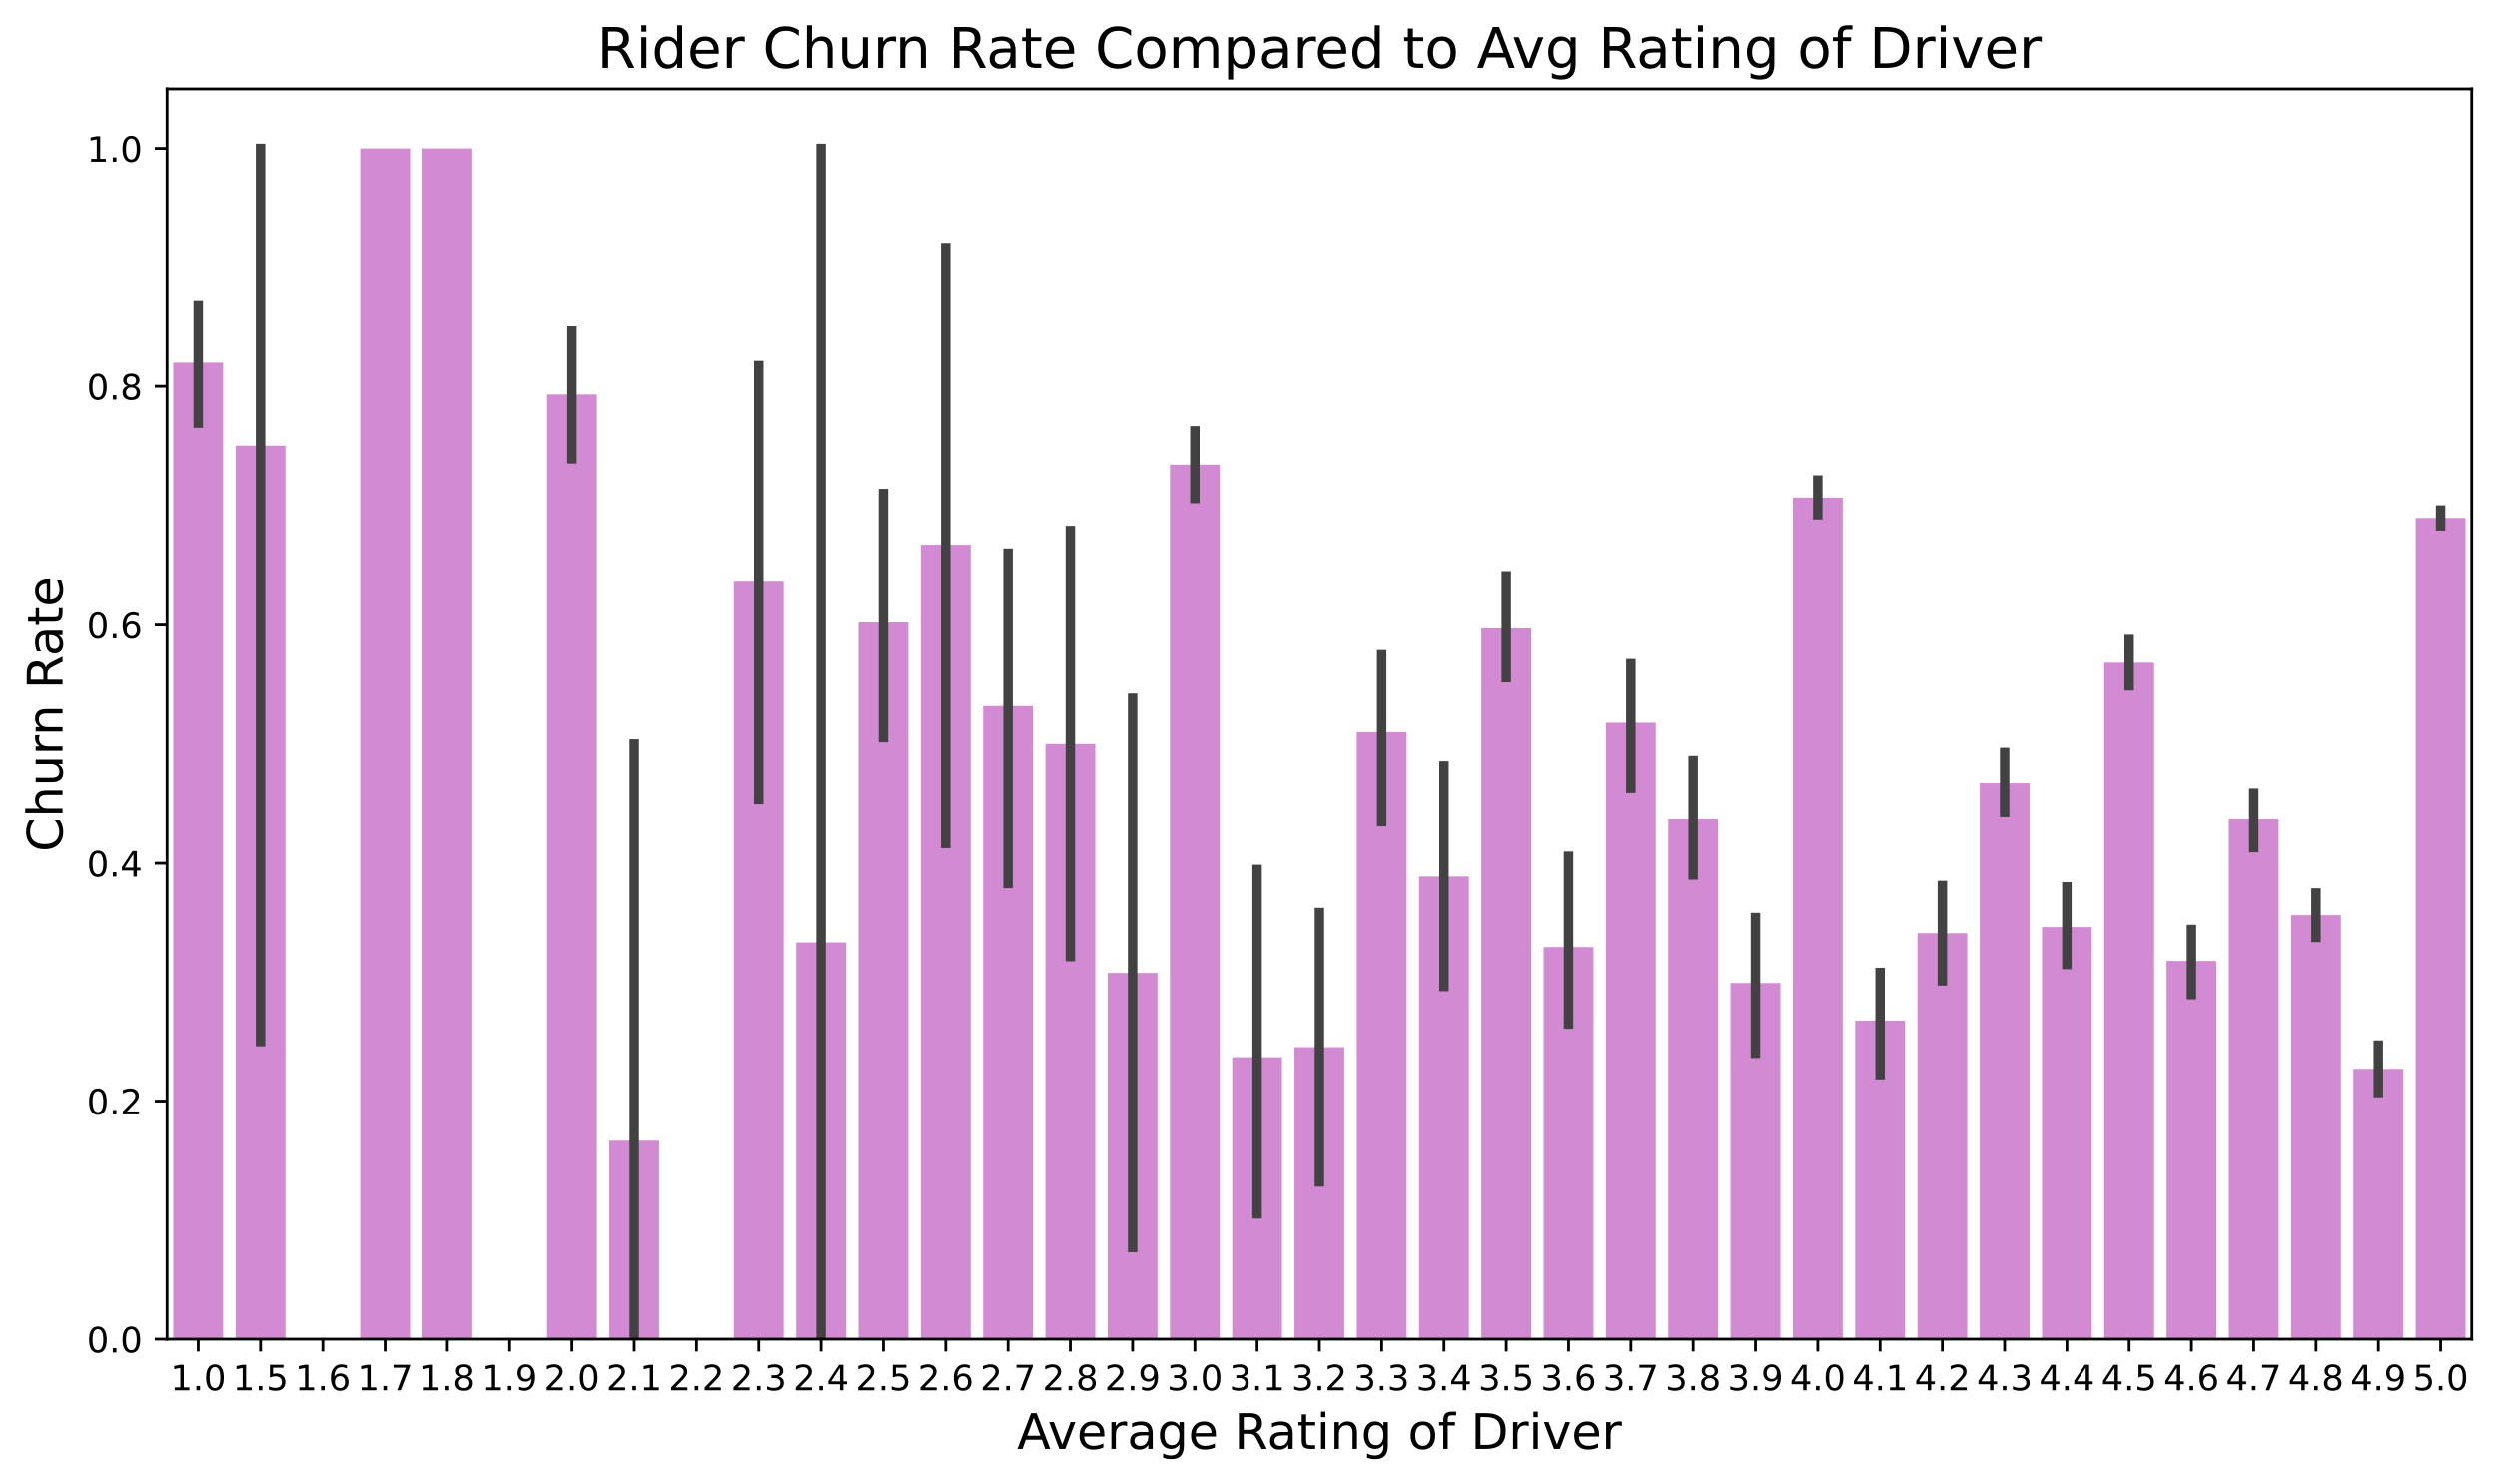<?xml version="1.0" encoding="utf-8" standalone="no"?>
<!DOCTYPE svg PUBLIC "-//W3C//DTD SVG 1.1//EN"
  "http://www.w3.org/Graphics/SVG/1.1/DTD/svg11.dtd">
<!-- Created with matplotlib (https://matplotlib.org/) -->
<svg height="423.465pt" version="1.1" viewBox="0 0 712.218 423.465" width="712.218pt" xmlns="http://www.w3.org/2000/svg" xmlns:xlink="http://www.w3.org/1999/xlink">
 <defs>
  <style type="text/css">*{stroke-linecap:butt;stroke-linejoin:round;}</style>
 </defs>
 <g id="figure_1">
  <g id="patch_1">
   <path d="M 0 423.465 
L 712.218 423.465 
L 712.218 0 
L 0 0 
z
" style="fill:#ffffff;"/>
  </g>
  <g id="axes_1">
   <g id="patch_2">
    <path d="M 47.653 382.038 
L 705.018 382.038 
L 705.018 25.358 
L 47.653 25.358 
z
" style="fill:#ffffff;"/>
   </g>
   <g id="patch_3">
    <path clip-path="url(#pb8af68e8f9)" d="M 49.429 382.038 
L 63.642 382.038 
L 63.642 103.244 
L 49.429 103.244 
z
" style="fill:#a718a7;opacity:0.5;"/>
   </g>
   <g id="patch_4">
    <path clip-path="url(#pb8af68e8f9)" d="M 67.196 382.038 
L 81.409 382.038 
L 81.409 127.266 
L 67.196 127.266 
z
" style="fill:#a718a7;opacity:0.5;"/>
   </g>
   <g id="patch_5">
    <path clip-path="url(#pb8af68e8f9)" d="M 84.962 382.038 
L 99.176 382.038 
L 99.176 382.038 
L 84.962 382.038 
z
" style="fill:#a718a7;opacity:0.5;"/>
   </g>
   <g id="patch_6">
    <path clip-path="url(#pb8af68e8f9)" d="M 102.729 382.038 
L 116.942 382.038 
L 116.942 42.342 
L 102.729 42.342 
z
" style="fill:#a718a7;opacity:0.5;"/>
   </g>
   <g id="patch_7">
    <path clip-path="url(#pb8af68e8f9)" d="M 120.496 382.038 
L 134.709 382.038 
L 134.709 42.342 
L 120.496 42.342 
z
" style="fill:#a718a7;opacity:0.5;"/>
   </g>
   <g id="patch_8">
    <path clip-path="url(#pb8af68e8f9)" d="M 138.262 382.038 
L 152.476 382.038 
L 152.476 382.038 
L 138.262 382.038 
z
" style="fill:#a718a7;opacity:0.5;"/>
   </g>
   <g id="patch_9">
    <path clip-path="url(#pb8af68e8f9)" d="M 156.029 382.038 
L 170.242 382.038 
L 170.242 112.624 
L 156.029 112.624 
z
" style="fill:#a718a7;opacity:0.5;"/>
   </g>
   <g id="patch_10">
    <path clip-path="url(#pb8af68e8f9)" d="M 173.796 382.038 
L 188.009 382.038 
L 188.009 325.422 
L 173.796 325.422 
z
" style="fill:#a718a7;opacity:0.5;"/>
   </g>
   <g id="patch_11">
    <path clip-path="url(#pb8af68e8f9)" d="M 191.562 382.038 
L 205.776 382.038 
L 205.776 382.038 
L 191.562 382.038 
z
" style="fill:#a718a7;opacity:0.5;"/>
   </g>
   <g id="patch_12">
    <path clip-path="url(#pb8af68e8f9)" d="M 209.329 382.038 
L 223.542 382.038 
L 223.542 165.868 
L 209.329 165.868 
z
" style="fill:#a718a7;opacity:0.5;"/>
   </g>
   <g id="patch_13">
    <path clip-path="url(#pb8af68e8f9)" d="M 227.096 382.038 
L 241.309 382.038 
L 241.309 268.806 
L 227.096 268.806 
z
" style="fill:#a718a7;opacity:0.5;"/>
   </g>
   <g id="patch_14">
    <path clip-path="url(#pb8af68e8f9)" d="M 244.862 382.038 
L 259.075 382.038 
L 259.075 177.49 
L 244.862 177.49 
z
" style="fill:#a718a7;opacity:0.5;"/>
   </g>
   <g id="patch_15">
    <path clip-path="url(#pb8af68e8f9)" d="M 262.629 382.038 
L 276.842 382.038 
L 276.842 155.574 
L 262.629 155.574 
z
" style="fill:#a718a7;opacity:0.5;"/>
   </g>
   <g id="patch_16">
    <path clip-path="url(#pb8af68e8f9)" d="M 280.395 382.038 
L 294.609 382.038 
L 294.609 201.349 
L 280.395 201.349 
z
" style="fill:#a718a7;opacity:0.5;"/>
   </g>
   <g id="patch_17">
    <path clip-path="url(#pb8af68e8f9)" d="M 298.162 382.038 
L 312.375 382.038 
L 312.375 212.19 
L 298.162 212.19 
z
" style="fill:#a718a7;opacity:0.5;"/>
   </g>
   <g id="patch_18">
    <path clip-path="url(#pb8af68e8f9)" d="M 315.929 382.038 
L 330.142 382.038 
L 330.142 277.516 
L 315.929 277.516 
z
" style="fill:#a718a7;opacity:0.5;"/>
   </g>
   <g id="patch_19">
    <path clip-path="url(#pb8af68e8f9)" d="M 333.695 382.038 
L 347.909 382.038 
L 347.909 132.698 
L 333.695 132.698 
z
" style="fill:#a718a7;opacity:0.5;"/>
   </g>
   <g id="patch_20">
    <path clip-path="url(#pb8af68e8f9)" d="M 351.462 382.038 
L 365.675 382.038 
L 365.675 301.583 
L 351.462 301.583 
z
" style="fill:#a718a7;opacity:0.5;"/>
   </g>
   <g id="patch_21">
    <path clip-path="url(#pb8af68e8f9)" d="M 369.229 382.038 
L 383.442 382.038 
L 383.442 298.716 
L 369.229 298.716 
z
" style="fill:#a718a7;opacity:0.5;"/>
   </g>
   <g id="patch_22">
    <path clip-path="url(#pb8af68e8f9)" d="M 386.995 382.038 
L 401.209 382.038 
L 401.209 208.793 
L 386.995 208.793 
z
" style="fill:#a718a7;opacity:0.5;"/>
   </g>
   <g id="patch_23">
    <path clip-path="url(#pb8af68e8f9)" d="M 404.762 382.038 
L 418.975 382.038 
L 418.975 249.934 
L 404.762 249.934 
z
" style="fill:#a718a7;opacity:0.5;"/>
   </g>
   <g id="patch_24">
    <path clip-path="url(#pb8af68e8f9)" d="M 422.529 382.038 
L 436.742 382.038 
L 436.742 179.203 
L 422.529 179.203 
z
" style="fill:#a718a7;opacity:0.5;"/>
   </g>
   <g id="patch_25">
    <path clip-path="url(#pb8af68e8f9)" d="M 440.295 382.038 
L 454.508 382.038 
L 454.508 270.138 
L 440.295 270.138 
z
" style="fill:#a718a7;opacity:0.5;"/>
   </g>
   <g id="patch_26">
    <path clip-path="url(#pb8af68e8f9)" d="M 458.062 382.038 
L 472.275 382.038 
L 472.275 206.107 
L 458.062 206.107 
z
" style="fill:#a718a7;opacity:0.5;"/>
   </g>
   <g id="patch_27">
    <path clip-path="url(#pb8af68e8f9)" d="M 475.828 382.038 
L 490.042 382.038 
L 490.042 233.619 
L 475.828 233.619 
z
" style="fill:#a718a7;opacity:0.5;"/>
   </g>
   <g id="patch_28">
    <path clip-path="url(#pb8af68e8f9)" d="M 493.595 382.038 
L 507.808 382.038 
L 507.808 280.396 
L 493.595 280.396 
z
" style="fill:#a718a7;opacity:0.5;"/>
   </g>
   <g id="patch_29">
    <path clip-path="url(#pb8af68e8f9)" d="M 511.362 382.038 
L 525.575 382.038 
L 525.575 142.113 
L 511.362 142.113 
z
" style="fill:#a718a7;opacity:0.5;"/>
   </g>
   <g id="patch_30">
    <path clip-path="url(#pb8af68e8f9)" d="M 529.128 382.038 
L 543.342 382.038 
L 543.342 291.109 
L 529.128 291.109 
z
" style="fill:#a718a7;opacity:0.5;"/>
   </g>
   <g id="patch_31">
    <path clip-path="url(#pb8af68e8f9)" d="M 546.895 382.038 
L 561.108 382.038 
L 561.108 266.155 
L 546.895 266.155 
z
" style="fill:#a718a7;opacity:0.5;"/>
   </g>
   <g id="patch_32">
    <path clip-path="url(#pb8af68e8f9)" d="M 564.662 382.038 
L 578.875 382.038 
L 578.875 223.375 
L 564.662 223.375 
z
" style="fill:#a718a7;opacity:0.5;"/>
   </g>
   <g id="patch_33">
    <path clip-path="url(#pb8af68e8f9)" d="M 582.428 382.038 
L 596.642 382.038 
L 596.642 264.419 
L 582.428 264.419 
z
" style="fill:#a718a7;opacity:0.5;"/>
   </g>
   <g id="patch_34">
    <path clip-path="url(#pb8af68e8f9)" d="M 600.195 382.038 
L 614.408 382.038 
L 614.408 188.966 
L 600.195 188.966 
z
" style="fill:#a718a7;opacity:0.5;"/>
   </g>
   <g id="patch_35">
    <path clip-path="url(#pb8af68e8f9)" d="M 617.962 382.038 
L 632.175 382.038 
L 632.175 274.103 
L 617.962 274.103 
z
" style="fill:#a718a7;opacity:0.5;"/>
   </g>
   <g id="patch_36">
    <path clip-path="url(#pb8af68e8f9)" d="M 635.728 382.038 
L 649.941 382.038 
L 649.941 233.618 
L 635.728 233.618 
z
" style="fill:#a718a7;opacity:0.5;"/>
   </g>
   <g id="patch_37">
    <path clip-path="url(#pb8af68e8f9)" d="M 653.495 382.038 
L 667.708 382.038 
L 667.708 261 
L 653.495 261 
z
" style="fill:#a718a7;opacity:0.5;"/>
   </g>
   <g id="patch_38">
    <path clip-path="url(#pb8af68e8f9)" d="M 671.261 382.038 
L 685.475 382.038 
L 685.475 304.896 
L 671.261 304.896 
z
" style="fill:#a718a7;opacity:0.5;"/>
   </g>
   <g id="patch_39">
    <path clip-path="url(#pb8af68e8f9)" d="M 689.028 382.038 
L 703.241 382.038 
L 703.241 147.929 
L 689.028 147.929 
z
" style="fill:#a718a7;opacity:0.5;"/>
   </g>
   <g id="matplotlib.axis_1">
    <g id="xtick_1">
     <g id="line2d_1">
      <defs>
       <path d="M 0 0 
L 0 3.5 
" id="mcfbf47c7f7" style="stroke:#000000;stroke-width:0.8;"/>
      </defs>
      <g>
       <use style="stroke:#000000;stroke-width:0.8;" x="56.536" xlink:href="#mcfbf47c7f7" y="382.038"/>
      </g>
     </g>
     <g id="text_1">
      <!-- 1.0 -->
      <g transform="translate(48.584 396.636)scale(0.1 -0.1)">
       <defs>
        <path d="M 12.406 8.297 
L 28.516 8.297 
L 28.516 63.922 
L 10.984 60.406 
L 10.984 69.391 
L 28.422 72.906 
L 38.281 72.906 
L 38.281 8.297 
L 54.391 8.297 
L 54.391 0 
L 12.406 0 
z
" id="DejaVuSans-49"/>
        <path d="M 10.688 12.406 
L 21 12.406 
L 21 0 
L 10.688 0 
z
" id="DejaVuSans-46"/>
        <path d="M 31.781 66.406 
Q 24.172 66.406 20.328 58.906 
Q 16.5 51.422 16.5 36.375 
Q 16.5 21.391 20.328 13.891 
Q 24.172 6.391 31.781 6.391 
Q 39.453 6.391 43.281 13.891 
Q 47.125 21.391 47.125 36.375 
Q 47.125 51.422 43.281 58.906 
Q 39.453 66.406 31.781 66.406 
z
M 31.781 74.219 
Q 44.047 74.219 50.516 64.516 
Q 56.984 54.828 56.984 36.375 
Q 56.984 17.969 50.516 8.266 
Q 44.047 -1.422 31.781 -1.422 
Q 19.531 -1.422 13.062 8.266 
Q 6.594 17.969 6.594 36.375 
Q 6.594 54.828 13.062 64.516 
Q 19.531 74.219 31.781 74.219 
z
" id="DejaVuSans-48"/>
       </defs>
       <use xlink:href="#DejaVuSans-49"/>
       <use x="63.623" xlink:href="#DejaVuSans-46"/>
       <use x="95.41" xlink:href="#DejaVuSans-48"/>
      </g>
     </g>
    </g>
    <g id="xtick_2">
     <g id="line2d_2">
      <g>
       <use style="stroke:#000000;stroke-width:0.8;" x="74.302" xlink:href="#mcfbf47c7f7" y="382.038"/>
      </g>
     </g>
     <g id="text_2">
      <!-- 1.5 -->
      <g transform="translate(66.351 396.636)scale(0.1 -0.1)">
       <defs>
        <path d="M 10.797 72.906 
L 49.516 72.906 
L 49.516 64.594 
L 19.828 64.594 
L 19.828 46.734 
Q 21.969 47.469 24.109 47.828 
Q 26.266 48.188 28.422 48.188 
Q 40.625 48.188 47.75 41.5 
Q 54.891 34.812 54.891 23.391 
Q 54.891 11.625 47.562 5.094 
Q 40.234 -1.422 26.906 -1.422 
Q 22.312 -1.422 17.547 -0.641 
Q 12.797 0.141 7.719 1.703 
L 7.719 11.625 
Q 12.109 9.234 16.797 8.062 
Q 21.484 6.891 26.703 6.891 
Q 35.156 6.891 40.078 11.328 
Q 45.016 15.766 45.016 23.391 
Q 45.016 31 40.078 35.438 
Q 35.156 39.891 26.703 39.891 
Q 22.75 39.891 18.812 39.016 
Q 14.891 38.141 10.797 36.281 
z
" id="DejaVuSans-53"/>
       </defs>
       <use xlink:href="#DejaVuSans-49"/>
       <use x="63.623" xlink:href="#DejaVuSans-46"/>
       <use x="95.41" xlink:href="#DejaVuSans-53"/>
      </g>
     </g>
    </g>
    <g id="xtick_3">
     <g id="line2d_3">
      <g>
       <use style="stroke:#000000;stroke-width:0.8;" x="92.069" xlink:href="#mcfbf47c7f7" y="382.038"/>
      </g>
     </g>
     <g id="text_3">
      <!-- 1.6 -->
      <g transform="translate(84.118 396.636)scale(0.1 -0.1)">
       <defs>
        <path d="M 33.016 40.375 
Q 26.375 40.375 22.484 35.828 
Q 18.609 31.297 18.609 23.391 
Q 18.609 15.531 22.484 10.953 
Q 26.375 6.391 33.016 6.391 
Q 39.656 6.391 43.531 10.953 
Q 47.406 15.531 47.406 23.391 
Q 47.406 31.297 43.531 35.828 
Q 39.656 40.375 33.016 40.375 
z
M 52.594 71.297 
L 52.594 62.312 
Q 48.875 64.062 45.094 64.984 
Q 41.312 65.922 37.594 65.922 
Q 27.828 65.922 22.672 59.328 
Q 17.531 52.734 16.797 39.406 
Q 19.672 43.656 24.016 45.922 
Q 28.375 48.188 33.594 48.188 
Q 44.578 48.188 50.953 41.516 
Q 57.328 34.859 57.328 23.391 
Q 57.328 12.156 50.688 5.359 
Q 44.047 -1.422 33.016 -1.422 
Q 20.359 -1.422 13.672 8.266 
Q 6.984 17.969 6.984 36.375 
Q 6.984 53.656 15.188 63.938 
Q 23.391 74.219 37.203 74.219 
Q 40.922 74.219 44.703 73.484 
Q 48.484 72.75 52.594 71.297 
z
" id="DejaVuSans-54"/>
       </defs>
       <use xlink:href="#DejaVuSans-49"/>
       <use x="63.623" xlink:href="#DejaVuSans-46"/>
       <use x="95.41" xlink:href="#DejaVuSans-54"/>
      </g>
     </g>
    </g>
    <g id="xtick_4">
     <g id="line2d_4">
      <g>
       <use style="stroke:#000000;stroke-width:0.8;" x="109.836" xlink:href="#mcfbf47c7f7" y="382.038"/>
      </g>
     </g>
     <g id="text_4">
      <!-- 1.7 -->
      <g transform="translate(101.884 396.636)scale(0.1 -0.1)">
       <defs>
        <path d="M 8.203 72.906 
L 55.078 72.906 
L 55.078 68.703 
L 28.609 0 
L 18.312 0 
L 43.219 64.594 
L 8.203 64.594 
z
" id="DejaVuSans-55"/>
       </defs>
       <use xlink:href="#DejaVuSans-49"/>
       <use x="63.623" xlink:href="#DejaVuSans-46"/>
       <use x="95.41" xlink:href="#DejaVuSans-55"/>
      </g>
     </g>
    </g>
    <g id="xtick_5">
     <g id="line2d_5">
      <g>
       <use style="stroke:#000000;stroke-width:0.8;" x="127.602" xlink:href="#mcfbf47c7f7" y="382.038"/>
      </g>
     </g>
     <g id="text_5">
      <!-- 1.8 -->
      <g transform="translate(119.651 396.636)scale(0.1 -0.1)">
       <defs>
        <path d="M 31.781 34.625 
Q 24.75 34.625 20.719 30.859 
Q 16.703 27.094 16.703 20.516 
Q 16.703 13.922 20.719 10.156 
Q 24.75 6.391 31.781 6.391 
Q 38.812 6.391 42.859 10.172 
Q 46.922 13.969 46.922 20.516 
Q 46.922 27.094 42.891 30.859 
Q 38.875 34.625 31.781 34.625 
z
M 21.922 38.812 
Q 15.578 40.375 12.031 44.719 
Q 8.5 49.078 8.5 55.328 
Q 8.5 64.062 14.719 69.141 
Q 20.953 74.219 31.781 74.219 
Q 42.672 74.219 48.875 69.141 
Q 55.078 64.062 55.078 55.328 
Q 55.078 49.078 51.531 44.719 
Q 48 40.375 41.703 38.812 
Q 48.828 37.156 52.797 32.312 
Q 56.781 27.484 56.781 20.516 
Q 56.781 9.906 50.312 4.234 
Q 43.844 -1.422 31.781 -1.422 
Q 19.734 -1.422 13.25 4.234 
Q 6.781 9.906 6.781 20.516 
Q 6.781 27.484 10.781 32.312 
Q 14.797 37.156 21.922 38.812 
z
M 18.312 54.391 
Q 18.312 48.734 21.844 45.562 
Q 25.391 42.391 31.781 42.391 
Q 38.141 42.391 41.719 45.562 
Q 45.312 48.734 45.312 54.391 
Q 45.312 60.062 41.719 63.234 
Q 38.141 66.406 31.781 66.406 
Q 25.391 66.406 21.844 63.234 
Q 18.312 60.062 18.312 54.391 
z
" id="DejaVuSans-56"/>
       </defs>
       <use xlink:href="#DejaVuSans-49"/>
       <use x="63.623" xlink:href="#DejaVuSans-46"/>
       <use x="95.41" xlink:href="#DejaVuSans-56"/>
      </g>
     </g>
    </g>
    <g id="xtick_6">
     <g id="line2d_6">
      <g>
       <use style="stroke:#000000;stroke-width:0.8;" x="145.369" xlink:href="#mcfbf47c7f7" y="382.038"/>
      </g>
     </g>
     <g id="text_6">
      <!-- 1.9 -->
      <g transform="translate(137.417 396.636)scale(0.1 -0.1)">
       <defs>
        <path d="M 10.984 1.516 
L 10.984 10.5 
Q 14.703 8.734 18.5 7.812 
Q 22.312 6.891 25.984 6.891 
Q 35.75 6.891 40.891 13.453 
Q 46.047 20.016 46.781 33.406 
Q 43.953 29.203 39.594 26.953 
Q 35.25 24.703 29.984 24.703 
Q 19.047 24.703 12.672 31.312 
Q 6.297 37.938 6.297 49.422 
Q 6.297 60.641 12.938 67.422 
Q 19.578 74.219 30.609 74.219 
Q 43.266 74.219 49.922 64.516 
Q 56.594 54.828 56.594 36.375 
Q 56.594 19.141 48.406 8.859 
Q 40.234 -1.422 26.422 -1.422 
Q 22.703 -1.422 18.891 -0.688 
Q 15.094 0.047 10.984 1.516 
z
M 30.609 32.422 
Q 37.25 32.422 41.125 36.953 
Q 45.016 41.5 45.016 49.422 
Q 45.016 57.281 41.125 61.844 
Q 37.25 66.406 30.609 66.406 
Q 23.969 66.406 20.094 61.844 
Q 16.219 57.281 16.219 49.422 
Q 16.219 41.5 20.094 36.953 
Q 23.969 32.422 30.609 32.422 
z
" id="DejaVuSans-57"/>
       </defs>
       <use xlink:href="#DejaVuSans-49"/>
       <use x="63.623" xlink:href="#DejaVuSans-46"/>
       <use x="95.41" xlink:href="#DejaVuSans-57"/>
      </g>
     </g>
    </g>
    <g id="xtick_7">
     <g id="line2d_7">
      <g>
       <use style="stroke:#000000;stroke-width:0.8;" x="163.136" xlink:href="#mcfbf47c7f7" y="382.038"/>
      </g>
     </g>
     <g id="text_7">
      <!-- 2.0 -->
      <g transform="translate(155.184 396.636)scale(0.1 -0.1)">
       <defs>
        <path d="M 19.188 8.297 
L 53.609 8.297 
L 53.609 0 
L 7.328 0 
L 7.328 8.297 
Q 12.938 14.109 22.625 23.891 
Q 32.328 33.688 34.812 36.531 
Q 39.547 41.844 41.422 45.531 
Q 43.312 49.219 43.312 52.781 
Q 43.312 58.594 39.234 62.25 
Q 35.156 65.922 28.609 65.922 
Q 23.969 65.922 18.812 64.312 
Q 13.672 62.703 7.812 59.422 
L 7.812 69.391 
Q 13.766 71.781 18.938 73 
Q 24.125 74.219 28.422 74.219 
Q 39.75 74.219 46.484 68.547 
Q 53.219 62.891 53.219 53.422 
Q 53.219 48.922 51.531 44.891 
Q 49.859 40.875 45.406 35.406 
Q 44.188 33.984 37.641 27.219 
Q 31.109 20.453 19.188 8.297 
z
" id="DejaVuSans-50"/>
       </defs>
       <use xlink:href="#DejaVuSans-50"/>
       <use x="63.623" xlink:href="#DejaVuSans-46"/>
       <use x="95.41" xlink:href="#DejaVuSans-48"/>
      </g>
     </g>
    </g>
    <g id="xtick_8">
     <g id="line2d_8">
      <g>
       <use style="stroke:#000000;stroke-width:0.8;" x="180.902" xlink:href="#mcfbf47c7f7" y="382.038"/>
      </g>
     </g>
     <g id="text_8">
      <!-- 2.1 -->
      <g transform="translate(172.951 396.636)scale(0.1 -0.1)">
       <use xlink:href="#DejaVuSans-50"/>
       <use x="63.623" xlink:href="#DejaVuSans-46"/>
       <use x="95.41" xlink:href="#DejaVuSans-49"/>
      </g>
     </g>
    </g>
    <g id="xtick_9">
     <g id="line2d_9">
      <g>
       <use style="stroke:#000000;stroke-width:0.8;" x="198.669" xlink:href="#mcfbf47c7f7" y="382.038"/>
      </g>
     </g>
     <g id="text_9">
      <!-- 2.2 -->
      <g transform="translate(190.717 396.636)scale(0.1 -0.1)">
       <use xlink:href="#DejaVuSans-50"/>
       <use x="63.623" xlink:href="#DejaVuSans-46"/>
       <use x="95.41" xlink:href="#DejaVuSans-50"/>
      </g>
     </g>
    </g>
    <g id="xtick_10">
     <g id="line2d_10">
      <g>
       <use style="stroke:#000000;stroke-width:0.8;" x="216.436" xlink:href="#mcfbf47c7f7" y="382.038"/>
      </g>
     </g>
     <g id="text_10">
      <!-- 2.3 -->
      <g transform="translate(208.484 396.636)scale(0.1 -0.1)">
       <defs>
        <path d="M 40.578 39.312 
Q 47.656 37.797 51.625 33 
Q 55.609 28.219 55.609 21.188 
Q 55.609 10.406 48.188 4.484 
Q 40.766 -1.422 27.094 -1.422 
Q 22.516 -1.422 17.656 -0.516 
Q 12.797 0.391 7.625 2.203 
L 7.625 11.719 
Q 11.719 9.328 16.594 8.109 
Q 21.484 6.891 26.812 6.891 
Q 36.078 6.891 40.938 10.547 
Q 45.797 14.203 45.797 21.188 
Q 45.797 27.641 41.281 31.266 
Q 36.766 34.906 28.719 34.906 
L 20.219 34.906 
L 20.219 43.016 
L 29.109 43.016 
Q 36.375 43.016 40.234 45.922 
Q 44.094 48.828 44.094 54.297 
Q 44.094 59.906 40.109 62.906 
Q 36.141 65.922 28.719 65.922 
Q 24.656 65.922 20.016 65.031 
Q 15.375 64.156 9.812 62.312 
L 9.812 71.094 
Q 15.438 72.656 20.344 73.438 
Q 25.25 74.219 29.594 74.219 
Q 40.828 74.219 47.359 69.109 
Q 53.906 64.016 53.906 55.328 
Q 53.906 49.266 50.438 45.094 
Q 46.969 40.922 40.578 39.312 
z
" id="DejaVuSans-51"/>
       </defs>
       <use xlink:href="#DejaVuSans-50"/>
       <use x="63.623" xlink:href="#DejaVuSans-46"/>
       <use x="95.41" xlink:href="#DejaVuSans-51"/>
      </g>
     </g>
    </g>
    <g id="xtick_11">
     <g id="line2d_11">
      <g>
       <use style="stroke:#000000;stroke-width:0.8;" x="234.202" xlink:href="#mcfbf47c7f7" y="382.038"/>
      </g>
     </g>
     <g id="text_11">
      <!-- 2.4 -->
      <g transform="translate(226.251 396.636)scale(0.1 -0.1)">
       <defs>
        <path d="M 37.797 64.312 
L 12.891 25.391 
L 37.797 25.391 
z
M 35.203 72.906 
L 47.609 72.906 
L 47.609 25.391 
L 58.016 25.391 
L 58.016 17.188 
L 47.609 17.188 
L 47.609 0 
L 37.797 0 
L 37.797 17.188 
L 4.891 17.188 
L 4.891 26.703 
z
" id="DejaVuSans-52"/>
       </defs>
       <use xlink:href="#DejaVuSans-50"/>
       <use x="63.623" xlink:href="#DejaVuSans-46"/>
       <use x="95.41" xlink:href="#DejaVuSans-52"/>
      </g>
     </g>
    </g>
    <g id="xtick_12">
     <g id="line2d_12">
      <g>
       <use style="stroke:#000000;stroke-width:0.8;" x="251.969" xlink:href="#mcfbf47c7f7" y="382.038"/>
      </g>
     </g>
     <g id="text_12">
      <!-- 2.5 -->
      <g transform="translate(244.017 396.636)scale(0.1 -0.1)">
       <use xlink:href="#DejaVuSans-50"/>
       <use x="63.623" xlink:href="#DejaVuSans-46"/>
       <use x="95.41" xlink:href="#DejaVuSans-53"/>
      </g>
     </g>
    </g>
    <g id="xtick_13">
     <g id="line2d_13">
      <g>
       <use style="stroke:#000000;stroke-width:0.8;" x="269.735" xlink:href="#mcfbf47c7f7" y="382.038"/>
      </g>
     </g>
     <g id="text_13">
      <!-- 2.6 -->
      <g transform="translate(261.784 396.636)scale(0.1 -0.1)">
       <use xlink:href="#DejaVuSans-50"/>
       <use x="63.623" xlink:href="#DejaVuSans-46"/>
       <use x="95.41" xlink:href="#DejaVuSans-54"/>
      </g>
     </g>
    </g>
    <g id="xtick_14">
     <g id="line2d_14">
      <g>
       <use style="stroke:#000000;stroke-width:0.8;" x="287.502" xlink:href="#mcfbf47c7f7" y="382.038"/>
      </g>
     </g>
     <g id="text_14">
      <!-- 2.7 -->
      <g transform="translate(279.551 396.636)scale(0.1 -0.1)">
       <use xlink:href="#DejaVuSans-50"/>
       <use x="63.623" xlink:href="#DejaVuSans-46"/>
       <use x="95.41" xlink:href="#DejaVuSans-55"/>
      </g>
     </g>
    </g>
    <g id="xtick_15">
     <g id="line2d_15">
      <g>
       <use style="stroke:#000000;stroke-width:0.8;" x="305.269" xlink:href="#mcfbf47c7f7" y="382.038"/>
      </g>
     </g>
     <g id="text_15">
      <!-- 2.8 -->
      <g transform="translate(297.317 396.636)scale(0.1 -0.1)">
       <use xlink:href="#DejaVuSans-50"/>
       <use x="63.623" xlink:href="#DejaVuSans-46"/>
       <use x="95.41" xlink:href="#DejaVuSans-56"/>
      </g>
     </g>
    </g>
    <g id="xtick_16">
     <g id="line2d_16">
      <g>
       <use style="stroke:#000000;stroke-width:0.8;" x="323.035" xlink:href="#mcfbf47c7f7" y="382.038"/>
      </g>
     </g>
     <g id="text_16">
      <!-- 2.9 -->
      <g transform="translate(315.084 396.636)scale(0.1 -0.1)">
       <use xlink:href="#DejaVuSans-50"/>
       <use x="63.623" xlink:href="#DejaVuSans-46"/>
       <use x="95.41" xlink:href="#DejaVuSans-57"/>
      </g>
     </g>
    </g>
    <g id="xtick_17">
     <g id="line2d_17">
      <g>
       <use style="stroke:#000000;stroke-width:0.8;" x="340.802" xlink:href="#mcfbf47c7f7" y="382.038"/>
      </g>
     </g>
     <g id="text_17">
      <!-- 3.0 -->
      <g transform="translate(332.85 396.636)scale(0.1 -0.1)">
       <use xlink:href="#DejaVuSans-51"/>
       <use x="63.623" xlink:href="#DejaVuSans-46"/>
       <use x="95.41" xlink:href="#DejaVuSans-48"/>
      </g>
     </g>
    </g>
    <g id="xtick_18">
     <g id="line2d_18">
      <g>
       <use style="stroke:#000000;stroke-width:0.8;" x="358.569" xlink:href="#mcfbf47c7f7" y="382.038"/>
      </g>
     </g>
     <g id="text_18">
      <!-- 3.1 -->
      <g transform="translate(350.617 396.636)scale(0.1 -0.1)">
       <use xlink:href="#DejaVuSans-51"/>
       <use x="63.623" xlink:href="#DejaVuSans-46"/>
       <use x="95.41" xlink:href="#DejaVuSans-49"/>
      </g>
     </g>
    </g>
    <g id="xtick_19">
     <g id="line2d_19">
      <g>
       <use style="stroke:#000000;stroke-width:0.8;" x="376.335" xlink:href="#mcfbf47c7f7" y="382.038"/>
      </g>
     </g>
     <g id="text_19">
      <!-- 3.2 -->
      <g transform="translate(368.384 396.636)scale(0.1 -0.1)">
       <use xlink:href="#DejaVuSans-51"/>
       <use x="63.623" xlink:href="#DejaVuSans-46"/>
       <use x="95.41" xlink:href="#DejaVuSans-50"/>
      </g>
     </g>
    </g>
    <g id="xtick_20">
     <g id="line2d_20">
      <g>
       <use style="stroke:#000000;stroke-width:0.8;" x="394.102" xlink:href="#mcfbf47c7f7" y="382.038"/>
      </g>
     </g>
     <g id="text_20">
      <!-- 3.3 -->
      <g transform="translate(386.15 396.636)scale(0.1 -0.1)">
       <use xlink:href="#DejaVuSans-51"/>
       <use x="63.623" xlink:href="#DejaVuSans-46"/>
       <use x="95.41" xlink:href="#DejaVuSans-51"/>
      </g>
     </g>
    </g>
    <g id="xtick_21">
     <g id="line2d_21">
      <g>
       <use style="stroke:#000000;stroke-width:0.8;" x="411.869" xlink:href="#mcfbf47c7f7" y="382.038"/>
      </g>
     </g>
     <g id="text_21">
      <!-- 3.4 -->
      <g transform="translate(403.917 396.636)scale(0.1 -0.1)">
       <use xlink:href="#DejaVuSans-51"/>
       <use x="63.623" xlink:href="#DejaVuSans-46"/>
       <use x="95.41" xlink:href="#DejaVuSans-52"/>
      </g>
     </g>
    </g>
    <g id="xtick_22">
     <g id="line2d_22">
      <g>
       <use style="stroke:#000000;stroke-width:0.8;" x="429.635" xlink:href="#mcfbf47c7f7" y="382.038"/>
      </g>
     </g>
     <g id="text_22">
      <!-- 3.5 -->
      <g transform="translate(421.684 396.636)scale(0.1 -0.1)">
       <use xlink:href="#DejaVuSans-51"/>
       <use x="63.623" xlink:href="#DejaVuSans-46"/>
       <use x="95.41" xlink:href="#DejaVuSans-53"/>
      </g>
     </g>
    </g>
    <g id="xtick_23">
     <g id="line2d_23">
      <g>
       <use style="stroke:#000000;stroke-width:0.8;" x="447.402" xlink:href="#mcfbf47c7f7" y="382.038"/>
      </g>
     </g>
     <g id="text_23">
      <!-- 3.6 -->
      <g transform="translate(439.45 396.636)scale(0.1 -0.1)">
       <use xlink:href="#DejaVuSans-51"/>
       <use x="63.623" xlink:href="#DejaVuSans-46"/>
       <use x="95.41" xlink:href="#DejaVuSans-54"/>
      </g>
     </g>
    </g>
    <g id="xtick_24">
     <g id="line2d_24">
      <g>
       <use style="stroke:#000000;stroke-width:0.8;" x="465.168" xlink:href="#mcfbf47c7f7" y="382.038"/>
      </g>
     </g>
     <g id="text_24">
      <!-- 3.7 -->
      <g transform="translate(457.217 396.636)scale(0.1 -0.1)">
       <use xlink:href="#DejaVuSans-51"/>
       <use x="63.623" xlink:href="#DejaVuSans-46"/>
       <use x="95.41" xlink:href="#DejaVuSans-55"/>
      </g>
     </g>
    </g>
    <g id="xtick_25">
     <g id="line2d_25">
      <g>
       <use style="stroke:#000000;stroke-width:0.8;" x="482.935" xlink:href="#mcfbf47c7f7" y="382.038"/>
      </g>
     </g>
     <g id="text_25">
      <!-- 3.8 -->
      <g transform="translate(474.984 396.636)scale(0.1 -0.1)">
       <use xlink:href="#DejaVuSans-51"/>
       <use x="63.623" xlink:href="#DejaVuSans-46"/>
       <use x="95.41" xlink:href="#DejaVuSans-56"/>
      </g>
     </g>
    </g>
    <g id="xtick_26">
     <g id="line2d_26">
      <g>
       <use style="stroke:#000000;stroke-width:0.8;" x="500.702" xlink:href="#mcfbf47c7f7" y="382.038"/>
      </g>
     </g>
     <g id="text_26">
      <!-- 3.9 -->
      <g transform="translate(492.75 396.636)scale(0.1 -0.1)">
       <use xlink:href="#DejaVuSans-51"/>
       <use x="63.623" xlink:href="#DejaVuSans-46"/>
       <use x="95.41" xlink:href="#DejaVuSans-57"/>
      </g>
     </g>
    </g>
    <g id="xtick_27">
     <g id="line2d_27">
      <g>
       <use style="stroke:#000000;stroke-width:0.8;" x="518.468" xlink:href="#mcfbf47c7f7" y="382.038"/>
      </g>
     </g>
     <g id="text_27">
      <!-- 4.0 -->
      <g transform="translate(510.517 396.636)scale(0.1 -0.1)">
       <use xlink:href="#DejaVuSans-52"/>
       <use x="63.623" xlink:href="#DejaVuSans-46"/>
       <use x="95.41" xlink:href="#DejaVuSans-48"/>
      </g>
     </g>
    </g>
    <g id="xtick_28">
     <g id="line2d_28">
      <g>
       <use style="stroke:#000000;stroke-width:0.8;" x="536.235" xlink:href="#mcfbf47c7f7" y="382.038"/>
      </g>
     </g>
     <g id="text_28">
      <!-- 4.1 -->
      <g transform="translate(528.283 396.636)scale(0.1 -0.1)">
       <use xlink:href="#DejaVuSans-52"/>
       <use x="63.623" xlink:href="#DejaVuSans-46"/>
       <use x="95.41" xlink:href="#DejaVuSans-49"/>
      </g>
     </g>
    </g>
    <g id="xtick_29">
     <g id="line2d_29">
      <g>
       <use style="stroke:#000000;stroke-width:0.8;" x="554.002" xlink:href="#mcfbf47c7f7" y="382.038"/>
      </g>
     </g>
     <g id="text_29">
      <!-- 4.2 -->
      <g transform="translate(546.05 396.636)scale(0.1 -0.1)">
       <use xlink:href="#DejaVuSans-52"/>
       <use x="63.623" xlink:href="#DejaVuSans-46"/>
       <use x="95.41" xlink:href="#DejaVuSans-50"/>
      </g>
     </g>
    </g>
    <g id="xtick_30">
     <g id="line2d_30">
      <g>
       <use style="stroke:#000000;stroke-width:0.8;" x="571.768" xlink:href="#mcfbf47c7f7" y="382.038"/>
      </g>
     </g>
     <g id="text_30">
      <!-- 4.3 -->
      <g transform="translate(563.817 396.636)scale(0.1 -0.1)">
       <use xlink:href="#DejaVuSans-52"/>
       <use x="63.623" xlink:href="#DejaVuSans-46"/>
       <use x="95.41" xlink:href="#DejaVuSans-51"/>
      </g>
     </g>
    </g>
    <g id="xtick_31">
     <g id="line2d_31">
      <g>
       <use style="stroke:#000000;stroke-width:0.8;" x="589.535" xlink:href="#mcfbf47c7f7" y="382.038"/>
      </g>
     </g>
     <g id="text_31">
      <!-- 4.4 -->
      <g transform="translate(581.583 396.636)scale(0.1 -0.1)">
       <use xlink:href="#DejaVuSans-52"/>
       <use x="63.623" xlink:href="#DejaVuSans-46"/>
       <use x="95.41" xlink:href="#DejaVuSans-52"/>
      </g>
     </g>
    </g>
    <g id="xtick_32">
     <g id="line2d_32">
      <g>
       <use style="stroke:#000000;stroke-width:0.8;" x="607.302" xlink:href="#mcfbf47c7f7" y="382.038"/>
      </g>
     </g>
     <g id="text_32">
      <!-- 4.5 -->
      <g transform="translate(599.35 396.636)scale(0.1 -0.1)">
       <use xlink:href="#DejaVuSans-52"/>
       <use x="63.623" xlink:href="#DejaVuSans-46"/>
       <use x="95.41" xlink:href="#DejaVuSans-53"/>
      </g>
     </g>
    </g>
    <g id="xtick_33">
     <g id="line2d_33">
      <g>
       <use style="stroke:#000000;stroke-width:0.8;" x="625.068" xlink:href="#mcfbf47c7f7" y="382.038"/>
      </g>
     </g>
     <g id="text_33">
      <!-- 4.6 -->
      <g transform="translate(617.117 396.636)scale(0.1 -0.1)">
       <use xlink:href="#DejaVuSans-52"/>
       <use x="63.623" xlink:href="#DejaVuSans-46"/>
       <use x="95.41" xlink:href="#DejaVuSans-54"/>
      </g>
     </g>
    </g>
    <g id="xtick_34">
     <g id="line2d_34">
      <g>
       <use style="stroke:#000000;stroke-width:0.8;" x="642.835" xlink:href="#mcfbf47c7f7" y="382.038"/>
      </g>
     </g>
     <g id="text_34">
      <!-- 4.7 -->
      <g transform="translate(634.883 396.636)scale(0.1 -0.1)">
       <use xlink:href="#DejaVuSans-52"/>
       <use x="63.623" xlink:href="#DejaVuSans-46"/>
       <use x="95.41" xlink:href="#DejaVuSans-55"/>
      </g>
     </g>
    </g>
    <g id="xtick_35">
     <g id="line2d_35">
      <g>
       <use style="stroke:#000000;stroke-width:0.8;" x="660.601" xlink:href="#mcfbf47c7f7" y="382.038"/>
      </g>
     </g>
     <g id="text_35">
      <!-- 4.8 -->
      <g transform="translate(652.65 396.636)scale(0.1 -0.1)">
       <use xlink:href="#DejaVuSans-52"/>
       <use x="63.623" xlink:href="#DejaVuSans-46"/>
       <use x="95.41" xlink:href="#DejaVuSans-56"/>
      </g>
     </g>
    </g>
    <g id="xtick_36">
     <g id="line2d_36">
      <g>
       <use style="stroke:#000000;stroke-width:0.8;" x="678.368" xlink:href="#mcfbf47c7f7" y="382.038"/>
      </g>
     </g>
     <g id="text_36">
      <!-- 4.9 -->
      <g transform="translate(670.417 396.636)scale(0.1 -0.1)">
       <use xlink:href="#DejaVuSans-52"/>
       <use x="63.623" xlink:href="#DejaVuSans-46"/>
       <use x="95.41" xlink:href="#DejaVuSans-57"/>
      </g>
     </g>
    </g>
    <g id="xtick_37">
     <g id="line2d_37">
      <g>
       <use style="stroke:#000000;stroke-width:0.8;" x="696.135" xlink:href="#mcfbf47c7f7" y="382.038"/>
      </g>
     </g>
     <g id="text_37">
      <!-- 5.0 -->
      <g transform="translate(688.183 396.636)scale(0.1 -0.1)">
       <use xlink:href="#DejaVuSans-53"/>
       <use x="63.623" xlink:href="#DejaVuSans-46"/>
       <use x="95.41" xlink:href="#DejaVuSans-48"/>
      </g>
     </g>
    </g>
    <g id="text_38">
     <!-- Average Rating of Driver -->
     <g transform="translate(290.062 413.353)scale(0.14 -0.14)">
      <defs>
       <path d="M 34.188 63.188 
L 20.797 26.906 
L 47.609 26.906 
z
M 28.609 72.906 
L 39.797 72.906 
L 67.578 0 
L 57.328 0 
L 50.688 18.703 
L 17.828 18.703 
L 11.188 0 
L 0.781 0 
z
" id="DejaVuSans-65"/>
       <path d="M 2.984 54.688 
L 12.5 54.688 
L 29.594 8.797 
L 46.688 54.688 
L 56.203 54.688 
L 35.688 0 
L 23.484 0 
z
" id="DejaVuSans-118"/>
       <path d="M 56.203 29.594 
L 56.203 25.203 
L 14.891 25.203 
Q 15.484 15.922 20.484 11.062 
Q 25.484 6.203 34.422 6.203 
Q 39.594 6.203 44.453 7.469 
Q 49.312 8.734 54.109 11.281 
L 54.109 2.781 
Q 49.266 0.734 44.188 -0.344 
Q 39.109 -1.422 33.891 -1.422 
Q 20.797 -1.422 13.156 6.188 
Q 5.516 13.812 5.516 26.812 
Q 5.516 40.234 12.766 48.109 
Q 20.016 56 32.328 56 
Q 43.359 56 49.781 48.891 
Q 56.203 41.797 56.203 29.594 
z
M 47.219 32.234 
Q 47.125 39.594 43.094 43.984 
Q 39.062 48.391 32.422 48.391 
Q 24.906 48.391 20.391 44.141 
Q 15.875 39.891 15.188 32.172 
z
" id="DejaVuSans-101"/>
       <path d="M 41.109 46.297 
Q 39.594 47.172 37.812 47.578 
Q 36.031 48 33.891 48 
Q 26.266 48 22.188 43.047 
Q 18.109 38.094 18.109 28.812 
L 18.109 0 
L 9.078 0 
L 9.078 54.688 
L 18.109 54.688 
L 18.109 46.188 
Q 20.953 51.172 25.484 53.578 
Q 30.031 56 36.531 56 
Q 37.453 56 38.578 55.875 
Q 39.703 55.766 41.062 55.516 
z
" id="DejaVuSans-114"/>
       <path d="M 34.281 27.484 
Q 23.391 27.484 19.188 25 
Q 14.984 22.516 14.984 16.5 
Q 14.984 11.719 18.141 8.906 
Q 21.297 6.109 26.703 6.109 
Q 34.188 6.109 38.703 11.406 
Q 43.219 16.703 43.219 25.484 
L 43.219 27.484 
z
M 52.203 31.203 
L 52.203 0 
L 43.219 0 
L 43.219 8.297 
Q 40.141 3.328 35.547 0.953 
Q 30.953 -1.422 24.312 -1.422 
Q 15.922 -1.422 10.953 3.297 
Q 6 8.016 6 15.922 
Q 6 25.141 12.172 29.828 
Q 18.359 34.516 30.609 34.516 
L 43.219 34.516 
L 43.219 35.406 
Q 43.219 41.609 39.141 45 
Q 35.062 48.391 27.688 48.391 
Q 23 48.391 18.547 47.266 
Q 14.109 46.141 10.016 43.891 
L 10.016 52.203 
Q 14.938 54.109 19.578 55.047 
Q 24.219 56 28.609 56 
Q 40.484 56 46.344 49.844 
Q 52.203 43.703 52.203 31.203 
z
" id="DejaVuSans-97"/>
       <path d="M 45.406 27.984 
Q 45.406 37.75 41.375 43.109 
Q 37.359 48.484 30.078 48.484 
Q 22.859 48.484 18.828 43.109 
Q 14.797 37.75 14.797 27.984 
Q 14.797 18.266 18.828 12.891 
Q 22.859 7.516 30.078 7.516 
Q 37.359 7.516 41.375 12.891 
Q 45.406 18.266 45.406 27.984 
z
M 54.391 6.781 
Q 54.391 -7.172 48.188 -13.984 
Q 42 -20.797 29.203 -20.797 
Q 24.469 -20.797 20.266 -20.094 
Q 16.062 -19.391 12.109 -17.922 
L 12.109 -9.188 
Q 16.062 -11.328 19.922 -12.344 
Q 23.781 -13.375 27.781 -13.375 
Q 36.625 -13.375 41.016 -8.766 
Q 45.406 -4.156 45.406 5.172 
L 45.406 9.625 
Q 42.625 4.781 38.281 2.391 
Q 33.938 0 27.875 0 
Q 17.828 0 11.672 7.656 
Q 5.516 15.328 5.516 27.984 
Q 5.516 40.672 11.672 48.328 
Q 17.828 56 27.875 56 
Q 33.938 56 38.281 53.609 
Q 42.625 51.219 45.406 46.391 
L 45.406 54.688 
L 54.391 54.688 
z
" id="DejaVuSans-103"/>
       <path id="DejaVuSans-32"/>
       <path d="M 44.391 34.188 
Q 47.562 33.109 50.562 29.594 
Q 53.562 26.078 56.594 19.922 
L 66.609 0 
L 56 0 
L 46.688 18.703 
Q 43.062 26.031 39.672 28.422 
Q 36.281 30.812 30.422 30.812 
L 19.672 30.812 
L 19.672 0 
L 9.812 0 
L 9.812 72.906 
L 32.078 72.906 
Q 44.578 72.906 50.734 67.672 
Q 56.891 62.453 56.891 51.906 
Q 56.891 45.016 53.688 40.469 
Q 50.484 35.938 44.391 34.188 
z
M 19.672 64.797 
L 19.672 38.922 
L 32.078 38.922 
Q 39.203 38.922 42.844 42.219 
Q 46.484 45.516 46.484 51.906 
Q 46.484 58.297 42.844 61.547 
Q 39.203 64.797 32.078 64.797 
z
" id="DejaVuSans-82"/>
       <path d="M 18.312 70.219 
L 18.312 54.688 
L 36.812 54.688 
L 36.812 47.703 
L 18.312 47.703 
L 18.312 18.016 
Q 18.312 11.328 20.141 9.422 
Q 21.969 7.516 27.594 7.516 
L 36.812 7.516 
L 36.812 0 
L 27.594 0 
Q 17.188 0 13.234 3.875 
Q 9.281 7.766 9.281 18.016 
L 9.281 47.703 
L 2.688 47.703 
L 2.688 54.688 
L 9.281 54.688 
L 9.281 70.219 
z
" id="DejaVuSans-116"/>
       <path d="M 9.422 54.688 
L 18.406 54.688 
L 18.406 0 
L 9.422 0 
z
M 9.422 75.984 
L 18.406 75.984 
L 18.406 64.594 
L 9.422 64.594 
z
" id="DejaVuSans-105"/>
       <path d="M 54.891 33.016 
L 54.891 0 
L 45.906 0 
L 45.906 32.719 
Q 45.906 40.484 42.875 44.328 
Q 39.844 48.188 33.797 48.188 
Q 26.516 48.188 22.312 43.547 
Q 18.109 38.922 18.109 30.906 
L 18.109 0 
L 9.078 0 
L 9.078 54.688 
L 18.109 54.688 
L 18.109 46.188 
Q 21.344 51.125 25.703 53.562 
Q 30.078 56 35.797 56 
Q 45.219 56 50.047 50.172 
Q 54.891 44.344 54.891 33.016 
z
" id="DejaVuSans-110"/>
       <path d="M 30.609 48.391 
Q 23.391 48.391 19.188 42.75 
Q 14.984 37.109 14.984 27.297 
Q 14.984 17.484 19.156 11.844 
Q 23.344 6.203 30.609 6.203 
Q 37.797 6.203 41.984 11.859 
Q 46.188 17.531 46.188 27.297 
Q 46.188 37.016 41.984 42.703 
Q 37.797 48.391 30.609 48.391 
z
M 30.609 56 
Q 42.328 56 49.016 48.375 
Q 55.719 40.766 55.719 27.297 
Q 55.719 13.875 49.016 6.219 
Q 42.328 -1.422 30.609 -1.422 
Q 18.844 -1.422 12.172 6.219 
Q 5.516 13.875 5.516 27.297 
Q 5.516 40.766 12.172 48.375 
Q 18.844 56 30.609 56 
z
" id="DejaVuSans-111"/>
       <path d="M 37.109 75.984 
L 37.109 68.5 
L 28.516 68.5 
Q 23.688 68.5 21.797 66.547 
Q 19.922 64.594 19.922 59.516 
L 19.922 54.688 
L 34.719 54.688 
L 34.719 47.703 
L 19.922 47.703 
L 19.922 0 
L 10.891 0 
L 10.891 47.703 
L 2.297 47.703 
L 2.297 54.688 
L 10.891 54.688 
L 10.891 58.5 
Q 10.891 67.625 15.141 71.797 
Q 19.391 75.984 28.609 75.984 
z
" id="DejaVuSans-102"/>
       <path d="M 19.672 64.797 
L 19.672 8.109 
L 31.594 8.109 
Q 46.688 8.109 53.688 14.938 
Q 60.688 21.781 60.688 36.531 
Q 60.688 51.172 53.688 57.984 
Q 46.688 64.797 31.594 64.797 
z
M 9.812 72.906 
L 30.078 72.906 
Q 51.266 72.906 61.172 64.094 
Q 71.094 55.281 71.094 36.531 
Q 71.094 17.672 61.125 8.828 
Q 51.172 0 30.078 0 
L 9.812 0 
z
" id="DejaVuSans-68"/>
      </defs>
      <use xlink:href="#DejaVuSans-65"/>
      <use x="62.533" xlink:href="#DejaVuSans-118"/>
      <use x="121.713" xlink:href="#DejaVuSans-101"/>
      <use x="183.236" xlink:href="#DejaVuSans-114"/>
      <use x="224.35" xlink:href="#DejaVuSans-97"/>
      <use x="285.629" xlink:href="#DejaVuSans-103"/>
      <use x="349.105" xlink:href="#DejaVuSans-101"/>
      <use x="410.629" xlink:href="#DejaVuSans-32"/>
      <use x="442.416" xlink:href="#DejaVuSans-82"/>
      <use x="509.648" xlink:href="#DejaVuSans-97"/>
      <use x="570.928" xlink:href="#DejaVuSans-116"/>
      <use x="610.137" xlink:href="#DejaVuSans-105"/>
      <use x="637.92" xlink:href="#DejaVuSans-110"/>
      <use x="701.299" xlink:href="#DejaVuSans-103"/>
      <use x="764.775" xlink:href="#DejaVuSans-32"/>
      <use x="796.562" xlink:href="#DejaVuSans-111"/>
      <use x="857.744" xlink:href="#DejaVuSans-102"/>
      <use x="892.949" xlink:href="#DejaVuSans-32"/>
      <use x="924.736" xlink:href="#DejaVuSans-68"/>
      <use x="1001.738" xlink:href="#DejaVuSans-114"/>
      <use x="1042.852" xlink:href="#DejaVuSans-105"/>
      <use x="1070.635" xlink:href="#DejaVuSans-118"/>
      <use x="1129.814" xlink:href="#DejaVuSans-101"/>
      <use x="1191.338" xlink:href="#DejaVuSans-114"/>
     </g>
    </g>
   </g>
   <g id="matplotlib.axis_2">
    <g id="ytick_1">
     <g id="line2d_38">
      <defs>
       <path d="M 0 0 
L -3.5 0 
" id="m09da77a289" style="stroke:#000000;stroke-width:0.8;"/>
      </defs>
      <g>
       <use style="stroke:#000000;stroke-width:0.8;" x="47.653" xlink:href="#m09da77a289" y="382.038"/>
      </g>
     </g>
     <g id="text_39">
      <!-- 0.0 -->
      <g transform="translate(24.749 385.837)scale(0.1 -0.1)">
       <use xlink:href="#DejaVuSans-48"/>
       <use x="63.623" xlink:href="#DejaVuSans-46"/>
       <use x="95.41" xlink:href="#DejaVuSans-48"/>
      </g>
     </g>
    </g>
    <g id="ytick_2">
     <g id="line2d_39">
      <g>
       <use style="stroke:#000000;stroke-width:0.8;" x="47.653" xlink:href="#m09da77a289" y="314.098"/>
      </g>
     </g>
     <g id="text_40">
      <!-- 0.2 -->
      <g transform="translate(24.749 317.898)scale(0.1 -0.1)">
       <use xlink:href="#DejaVuSans-48"/>
       <use x="63.623" xlink:href="#DejaVuSans-46"/>
       <use x="95.41" xlink:href="#DejaVuSans-50"/>
      </g>
     </g>
    </g>
    <g id="ytick_3">
     <g id="line2d_40">
      <g>
       <use style="stroke:#000000;stroke-width:0.8;" x="47.653" xlink:href="#m09da77a289" y="246.159"/>
      </g>
     </g>
     <g id="text_41">
      <!-- 0.4 -->
      <g transform="translate(24.749 249.959)scale(0.1 -0.1)">
       <use xlink:href="#DejaVuSans-48"/>
       <use x="63.623" xlink:href="#DejaVuSans-46"/>
       <use x="95.41" xlink:href="#DejaVuSans-52"/>
      </g>
     </g>
    </g>
    <g id="ytick_4">
     <g id="line2d_41">
      <g>
       <use style="stroke:#000000;stroke-width:0.8;" x="47.653" xlink:href="#m09da77a289" y="178.22"/>
      </g>
     </g>
     <g id="text_42">
      <!-- 0.6 -->
      <g transform="translate(24.749 182.02)scale(0.1 -0.1)">
       <use xlink:href="#DejaVuSans-48"/>
       <use x="63.623" xlink:href="#DejaVuSans-46"/>
       <use x="95.41" xlink:href="#DejaVuSans-54"/>
      </g>
     </g>
    </g>
    <g id="ytick_5">
     <g id="line2d_42">
      <g>
       <use style="stroke:#000000;stroke-width:0.8;" x="47.653" xlink:href="#m09da77a289" y="110.281"/>
      </g>
     </g>
     <g id="text_43">
      <!-- 0.8 -->
      <g transform="translate(24.749 114.081)scale(0.1 -0.1)">
       <use xlink:href="#DejaVuSans-48"/>
       <use x="63.623" xlink:href="#DejaVuSans-46"/>
       <use x="95.41" xlink:href="#DejaVuSans-56"/>
      </g>
     </g>
    </g>
    <g id="ytick_6">
     <g id="line2d_43">
      <g>
       <use style="stroke:#000000;stroke-width:0.8;" x="47.653" xlink:href="#m09da77a289" y="42.342"/>
      </g>
     </g>
     <g id="text_44">
      <!-- 1.0 -->
      <g transform="translate(24.749 46.141)scale(0.1 -0.1)">
       <use xlink:href="#DejaVuSans-49"/>
       <use x="63.623" xlink:href="#DejaVuSans-46"/>
       <use x="95.41" xlink:href="#DejaVuSans-48"/>
      </g>
     </g>
    </g>
    <g id="text_45">
     <!-- Churn Rate -->
     <g transform="translate(17.838 242.922)rotate(-90)scale(0.14 -0.14)">
      <defs>
       <path d="M 64.406 67.281 
L 64.406 56.891 
Q 59.422 61.531 53.781 63.812 
Q 48.141 66.109 41.797 66.109 
Q 29.297 66.109 22.656 58.469 
Q 16.016 50.828 16.016 36.375 
Q 16.016 21.969 22.656 14.328 
Q 29.297 6.688 41.797 6.688 
Q 48.141 6.688 53.781 8.984 
Q 59.422 11.281 64.406 15.922 
L 64.406 5.609 
Q 59.234 2.094 53.438 0.328 
Q 47.656 -1.422 41.219 -1.422 
Q 24.656 -1.422 15.125 8.703 
Q 5.609 18.844 5.609 36.375 
Q 5.609 53.953 15.125 64.078 
Q 24.656 74.219 41.219 74.219 
Q 47.75 74.219 53.531 72.484 
Q 59.328 70.75 64.406 67.281 
z
" id="DejaVuSans-67"/>
       <path d="M 54.891 33.016 
L 54.891 0 
L 45.906 0 
L 45.906 32.719 
Q 45.906 40.484 42.875 44.328 
Q 39.844 48.188 33.797 48.188 
Q 26.516 48.188 22.312 43.547 
Q 18.109 38.922 18.109 30.906 
L 18.109 0 
L 9.078 0 
L 9.078 75.984 
L 18.109 75.984 
L 18.109 46.188 
Q 21.344 51.125 25.703 53.562 
Q 30.078 56 35.797 56 
Q 45.219 56 50.047 50.172 
Q 54.891 44.344 54.891 33.016 
z
" id="DejaVuSans-104"/>
       <path d="M 8.5 21.578 
L 8.5 54.688 
L 17.484 54.688 
L 17.484 21.922 
Q 17.484 14.156 20.5 10.266 
Q 23.531 6.391 29.594 6.391 
Q 36.859 6.391 41.078 11.031 
Q 45.312 15.672 45.312 23.688 
L 45.312 54.688 
L 54.297 54.688 
L 54.297 0 
L 45.312 0 
L 45.312 8.406 
Q 42.047 3.422 37.719 1 
Q 33.406 -1.422 27.688 -1.422 
Q 18.266 -1.422 13.375 4.438 
Q 8.5 10.297 8.5 21.578 
z
M 31.109 56 
z
" id="DejaVuSans-117"/>
      </defs>
      <use xlink:href="#DejaVuSans-67"/>
      <use x="69.824" xlink:href="#DejaVuSans-104"/>
      <use x="133.203" xlink:href="#DejaVuSans-117"/>
      <use x="196.582" xlink:href="#DejaVuSans-114"/>
      <use x="235.945" xlink:href="#DejaVuSans-110"/>
      <use x="299.324" xlink:href="#DejaVuSans-32"/>
      <use x="331.111" xlink:href="#DejaVuSans-82"/>
      <use x="398.344" xlink:href="#DejaVuSans-97"/>
      <use x="459.623" xlink:href="#DejaVuSans-116"/>
      <use x="498.832" xlink:href="#DejaVuSans-101"/>
     </g>
    </g>
   </g>
   <g id="line2d_44">
    <path clip-path="url(#pb8af68e8f9)" d="M 56.536 120.838 
L 56.536 87.003 
" style="fill:none;stroke:#424242;stroke-linecap:square;stroke-width:2.7;"/>
   </g>
   <g id="line2d_45">
    <path clip-path="url(#pb8af68e8f9)" d="M 74.302 297.114 
L 74.302 42.342 
" style="fill:none;stroke:#424242;stroke-linecap:square;stroke-width:2.7;"/>
   </g>
   <g id="line2d_46">
    <path clip-path="url(#pb8af68e8f9)" d="M 0 0 
" style="fill:none;stroke:#424242;stroke-linecap:square;stroke-width:2.7;"/>
   </g>
   <g id="line2d_47">
    <path clip-path="url(#pb8af68e8f9)" d="M 109.836 42.342 
L 109.836 42.342 
" style="fill:none;stroke:#424242;stroke-linecap:square;stroke-width:2.7;"/>
   </g>
   <g id="line2d_48">
    <path clip-path="url(#pb8af68e8f9)" d="M 127.602 42.342 
L 127.602 42.342 
" style="fill:none;stroke:#424242;stroke-linecap:square;stroke-width:2.7;"/>
   </g>
   <g id="line2d_49">
    <path clip-path="url(#pb8af68e8f9)" d="M 0 0 
" style="fill:none;stroke:#424242;stroke-linecap:square;stroke-width:2.7;"/>
   </g>
   <g id="line2d_50">
    <path clip-path="url(#pb8af68e8f9)" d="M 163.136 131.031 
L 163.136 94.217 
" style="fill:none;stroke:#424242;stroke-linecap:square;stroke-width:2.7;"/>
   </g>
   <g id="line2d_51">
    <path clip-path="url(#pb8af68e8f9)" d="M 180.902 382.038 
L 180.902 212.19 
" style="fill:none;stroke:#424242;stroke-linecap:square;stroke-width:2.7;"/>
   </g>
   <g id="line2d_52">
    <path clip-path="url(#pb8af68e8f9)" d="M 0 0 
" style="fill:none;stroke:#424242;stroke-linecap:square;stroke-width:2.7;"/>
   </g>
   <g id="line2d_53">
    <path clip-path="url(#pb8af68e8f9)" d="M 216.436 228.017 
L 216.436 104.105 
" style="fill:none;stroke:#424242;stroke-linecap:square;stroke-width:2.7;"/>
   </g>
   <g id="line2d_54">
    <path clip-path="url(#pb8af68e8f9)" d="M 234.202 382.038 
L 234.202 42.342 
" style="fill:none;stroke:#424242;stroke-linecap:square;stroke-width:2.7;"/>
   </g>
   <g id="line2d_55">
    <path clip-path="url(#pb8af68e8f9)" d="M 251.969 210.364 
L 251.969 140.963 
" style="fill:none;stroke:#424242;stroke-linecap:square;stroke-width:2.7;"/>
   </g>
   <g id="line2d_56">
    <path clip-path="url(#pb8af68e8f9)" d="M 269.735 240.498 
L 269.735 70.65 
" style="fill:none;stroke:#424242;stroke-linecap:square;stroke-width:2.7;"/>
   </g>
   <g id="line2d_57">
    <path clip-path="url(#pb8af68e8f9)" d="M 287.502 251.941 
L 287.502 157.983 
" style="fill:none;stroke:#424242;stroke-linecap:square;stroke-width:2.7;"/>
   </g>
   <g id="line2d_58">
    <path clip-path="url(#pb8af68e8f9)" d="M 305.269 272.85 
L 305.269 151.53 
" style="fill:none;stroke:#424242;stroke-linecap:square;stroke-width:2.7;"/>
   </g>
   <g id="line2d_59">
    <path clip-path="url(#pb8af68e8f9)" d="M 323.035 355.907 
L 323.035 199.125 
" style="fill:none;stroke:#424242;stroke-linecap:square;stroke-width:2.7;"/>
   </g>
   <g id="line2d_60">
    <path clip-path="url(#pb8af68e8f9)" d="M 340.802 142.363 
L 340.802 123.041 
" style="fill:none;stroke:#424242;stroke-linecap:square;stroke-width:2.7;"/>
   </g>
   <g id="line2d_61">
    <path clip-path="url(#pb8af68e8f9)" d="M 358.569 346.28 
L 358.569 247.947 
" style="fill:none;stroke:#424242;stroke-linecap:square;stroke-width:2.7;"/>
   </g>
   <g id="line2d_62">
    <path clip-path="url(#pb8af68e8f9)" d="M 376.335 337.172 
L 376.335 260.26 
" style="fill:none;stroke:#424242;stroke-linecap:square;stroke-width:2.7;"/>
   </g>
   <g id="line2d_63">
    <path clip-path="url(#pb8af68e8f9)" d="M 394.102 234.27 
L 394.102 186.713 
" style="fill:none;stroke:#424242;stroke-linecap:square;stroke-width:2.7;"/>
   </g>
   <g id="line2d_64">
    <path clip-path="url(#pb8af68e8f9)" d="M 411.869 281.387 
L 411.869 218.481 
" style="fill:none;stroke:#424242;stroke-linecap:square;stroke-width:2.7;"/>
   </g>
   <g id="line2d_65">
    <path clip-path="url(#pb8af68e8f9)" d="M 429.635 193.24 
L 429.635 164.464 
" style="fill:none;stroke:#424242;stroke-linecap:square;stroke-width:2.7;"/>
   </g>
   <g id="line2d_66">
    <path clip-path="url(#pb8af68e8f9)" d="M 447.402 292.118 
L 447.402 244.161 
" style="fill:none;stroke:#424242;stroke-linecap:square;stroke-width:2.7;"/>
   </g>
   <g id="line2d_67">
    <path clip-path="url(#pb8af68e8f9)" d="M 465.168 224.823 
L 465.168 189.263 
" style="fill:none;stroke:#424242;stroke-linecap:square;stroke-width:2.7;"/>
   </g>
   <g id="line2d_68">
    <path clip-path="url(#pb8af68e8f9)" d="M 482.935 249.493 
L 482.935 216.952 
" style="fill:none;stroke:#424242;stroke-linecap:square;stroke-width:2.7;"/>
   </g>
   <g id="line2d_69">
    <path clip-path="url(#pb8af68e8f9)" d="M 500.702 300.457 
L 500.702 261.673 
" style="fill:none;stroke:#424242;stroke-linecap:square;stroke-width:2.7;"/>
   </g>
   <g id="line2d_70">
    <path clip-path="url(#pb8af68e8f9)" d="M 518.468 147.028 
L 518.468 137.116 
" style="fill:none;stroke:#424242;stroke-linecap:square;stroke-width:2.7;"/>
   </g>
   <g id="line2d_71">
    <path clip-path="url(#pb8af68e8f9)" d="M 536.235 306.55 
L 536.235 277.384 
" style="fill:none;stroke:#424242;stroke-linecap:square;stroke-width:2.7;"/>
   </g>
   <g id="line2d_72">
    <path clip-path="url(#pb8af68e8f9)" d="M 554.002 279.788 
L 554.002 252.522 
" style="fill:none;stroke:#424242;stroke-linecap:square;stroke-width:2.7;"/>
   </g>
   <g id="line2d_73">
    <path clip-path="url(#pb8af68e8f9)" d="M 571.768 231.677 
L 571.768 214.611 
" style="fill:none;stroke:#424242;stroke-linecap:square;stroke-width:2.7;"/>
   </g>
   <g id="line2d_74">
    <path clip-path="url(#pb8af68e8f9)" d="M 589.535 275.112 
L 589.535 252.904 
" style="fill:none;stroke:#424242;stroke-linecap:square;stroke-width:2.7;"/>
   </g>
   <g id="line2d_75">
    <path clip-path="url(#pb8af68e8f9)" d="M 607.302 195.562 
L 607.302 182.37 
" style="fill:none;stroke:#424242;stroke-linecap:square;stroke-width:2.7;"/>
   </g>
   <g id="line2d_76">
    <path clip-path="url(#pb8af68e8f9)" d="M 625.068 283.697 
L 625.068 265.108 
" style="fill:none;stroke:#424242;stroke-linecap:square;stroke-width:2.7;"/>
   </g>
   <g id="line2d_77">
    <path clip-path="url(#pb8af68e8f9)" d="M 642.835 241.702 
L 642.835 226.241 
" style="fill:none;stroke:#424242;stroke-linecap:square;stroke-width:2.7;"/>
   </g>
   <g id="line2d_78">
    <path clip-path="url(#pb8af68e8f9)" d="M 660.601 267.352 
L 660.601 254.652 
" style="fill:none;stroke:#424242;stroke-linecap:square;stroke-width:2.7;"/>
   </g>
   <g id="line2d_79">
    <path clip-path="url(#pb8af68e8f9)" d="M 678.368 311.662 
L 678.368 298.129 
" style="fill:none;stroke:#424242;stroke-linecap:square;stroke-width:2.7;"/>
   </g>
   <g id="line2d_80">
    <path clip-path="url(#pb8af68e8f9)" d="M 696.135 150.196 
L 696.135 145.678 
" style="fill:none;stroke:#424242;stroke-linecap:square;stroke-width:2.7;"/>
   </g>
   <g id="patch_40">
    <path d="M 47.653 382.038 
L 47.653 25.358 
" style="fill:none;stroke:#000000;stroke-linecap:square;stroke-linejoin:miter;stroke-width:0.8;"/>
   </g>
   <g id="patch_41">
    <path d="M 705.018 382.038 
L 705.018 25.358 
" style="fill:none;stroke:#000000;stroke-linecap:square;stroke-linejoin:miter;stroke-width:0.8;"/>
   </g>
   <g id="patch_42">
    <path d="M 47.653 382.038 
L 705.018 382.038 
" style="fill:none;stroke:#000000;stroke-linecap:square;stroke-linejoin:miter;stroke-width:0.8;"/>
   </g>
   <g id="patch_43">
    <path d="M 47.653 25.358 
L 705.018 25.358 
" style="fill:none;stroke:#000000;stroke-linecap:square;stroke-linejoin:miter;stroke-width:0.8;"/>
   </g>
   <g id="text_46">
    <!-- Rider Churn Rate Compared to Avg Rating of Driver -->
    <g transform="translate(170.309 19.358)scale(0.16 -0.16)">
     <defs>
      <path d="M 45.406 46.391 
L 45.406 75.984 
L 54.391 75.984 
L 54.391 0 
L 45.406 0 
L 45.406 8.203 
Q 42.578 3.328 38.25 0.953 
Q 33.938 -1.422 27.875 -1.422 
Q 17.969 -1.422 11.734 6.484 
Q 5.516 14.406 5.516 27.297 
Q 5.516 40.188 11.734 48.094 
Q 17.969 56 27.875 56 
Q 33.938 56 38.25 53.625 
Q 42.578 51.266 45.406 46.391 
z
M 14.797 27.297 
Q 14.797 17.391 18.875 11.75 
Q 22.953 6.109 30.078 6.109 
Q 37.203 6.109 41.297 11.75 
Q 45.406 17.391 45.406 27.297 
Q 45.406 37.203 41.297 42.844 
Q 37.203 48.484 30.078 48.484 
Q 22.953 48.484 18.875 42.844 
Q 14.797 37.203 14.797 27.297 
z
" id="DejaVuSans-100"/>
      <path d="M 52 44.188 
Q 55.375 50.25 60.062 53.125 
Q 64.75 56 71.094 56 
Q 79.641 56 84.281 50.016 
Q 88.922 44.047 88.922 33.016 
L 88.922 0 
L 79.891 0 
L 79.891 32.719 
Q 79.891 40.578 77.094 44.375 
Q 74.312 48.188 68.609 48.188 
Q 61.625 48.188 57.562 43.547 
Q 53.516 38.922 53.516 30.906 
L 53.516 0 
L 44.484 0 
L 44.484 32.719 
Q 44.484 40.625 41.703 44.406 
Q 38.922 48.188 33.109 48.188 
Q 26.219 48.188 22.156 43.531 
Q 18.109 38.875 18.109 30.906 
L 18.109 0 
L 9.078 0 
L 9.078 54.688 
L 18.109 54.688 
L 18.109 46.188 
Q 21.188 51.219 25.484 53.609 
Q 29.781 56 35.688 56 
Q 41.656 56 45.828 52.969 
Q 50 49.953 52 44.188 
z
" id="DejaVuSans-109"/>
      <path d="M 18.109 8.203 
L 18.109 -20.797 
L 9.078 -20.797 
L 9.078 54.688 
L 18.109 54.688 
L 18.109 46.391 
Q 20.953 51.266 25.266 53.625 
Q 29.594 56 35.594 56 
Q 45.562 56 51.781 48.094 
Q 58.016 40.188 58.016 27.297 
Q 58.016 14.406 51.781 6.484 
Q 45.562 -1.422 35.594 -1.422 
Q 29.594 -1.422 25.266 0.953 
Q 20.953 3.328 18.109 8.203 
z
M 48.688 27.297 
Q 48.688 37.203 44.609 42.844 
Q 40.531 48.484 33.406 48.484 
Q 26.266 48.484 22.188 42.844 
Q 18.109 37.203 18.109 27.297 
Q 18.109 17.391 22.188 11.75 
Q 26.266 6.109 33.406 6.109 
Q 40.531 6.109 44.609 11.75 
Q 48.688 17.391 48.688 27.297 
z
" id="DejaVuSans-112"/>
     </defs>
     <use xlink:href="#DejaVuSans-82"/>
     <use x="69.482" xlink:href="#DejaVuSans-105"/>
     <use x="97.266" xlink:href="#DejaVuSans-100"/>
     <use x="160.742" xlink:href="#DejaVuSans-101"/>
     <use x="222.266" xlink:href="#DejaVuSans-114"/>
     <use x="263.379" xlink:href="#DejaVuSans-32"/>
     <use x="295.166" xlink:href="#DejaVuSans-67"/>
     <use x="364.99" xlink:href="#DejaVuSans-104"/>
     <use x="428.369" xlink:href="#DejaVuSans-117"/>
     <use x="491.748" xlink:href="#DejaVuSans-114"/>
     <use x="531.111" xlink:href="#DejaVuSans-110"/>
     <use x="594.49" xlink:href="#DejaVuSans-32"/>
     <use x="626.277" xlink:href="#DejaVuSans-82"/>
     <use x="693.51" xlink:href="#DejaVuSans-97"/>
     <use x="754.789" xlink:href="#DejaVuSans-116"/>
     <use x="793.998" xlink:href="#DejaVuSans-101"/>
     <use x="855.521" xlink:href="#DejaVuSans-32"/>
     <use x="887.309" xlink:href="#DejaVuSans-67"/>
     <use x="957.133" xlink:href="#DejaVuSans-111"/>
     <use x="1018.314" xlink:href="#DejaVuSans-109"/>
     <use x="1115.727" xlink:href="#DejaVuSans-112"/>
     <use x="1179.203" xlink:href="#DejaVuSans-97"/>
     <use x="1240.482" xlink:href="#DejaVuSans-114"/>
     <use x="1279.346" xlink:href="#DejaVuSans-101"/>
     <use x="1340.869" xlink:href="#DejaVuSans-100"/>
     <use x="1404.346" xlink:href="#DejaVuSans-32"/>
     <use x="1436.133" xlink:href="#DejaVuSans-116"/>
     <use x="1475.342" xlink:href="#DejaVuSans-111"/>
     <use x="1536.523" xlink:href="#DejaVuSans-32"/>
     <use x="1568.311" xlink:href="#DejaVuSans-65"/>
     <use x="1630.844" xlink:href="#DejaVuSans-118"/>
     <use x="1690.023" xlink:href="#DejaVuSans-103"/>
     <use x="1753.5" xlink:href="#DejaVuSans-32"/>
     <use x="1785.287" xlink:href="#DejaVuSans-82"/>
     <use x="1852.52" xlink:href="#DejaVuSans-97"/>
     <use x="1913.799" xlink:href="#DejaVuSans-116"/>
     <use x="1953.008" xlink:href="#DejaVuSans-105"/>
     <use x="1980.791" xlink:href="#DejaVuSans-110"/>
     <use x="2044.17" xlink:href="#DejaVuSans-103"/>
     <use x="2107.646" xlink:href="#DejaVuSans-32"/>
     <use x="2139.434" xlink:href="#DejaVuSans-111"/>
     <use x="2200.615" xlink:href="#DejaVuSans-102"/>
     <use x="2235.82" xlink:href="#DejaVuSans-32"/>
     <use x="2267.607" xlink:href="#DejaVuSans-68"/>
     <use x="2344.609" xlink:href="#DejaVuSans-114"/>
     <use x="2385.723" xlink:href="#DejaVuSans-105"/>
     <use x="2413.506" xlink:href="#DejaVuSans-118"/>
     <use x="2472.686" xlink:href="#DejaVuSans-101"/>
     <use x="2534.209" xlink:href="#DejaVuSans-114"/>
    </g>
   </g>
  </g>
 </g>
 <defs>
  <clipPath id="pb8af68e8f9">
   <rect height="356.68" width="657.366" x="47.653" y="25.358"/>
  </clipPath>
 </defs>
</svg>

